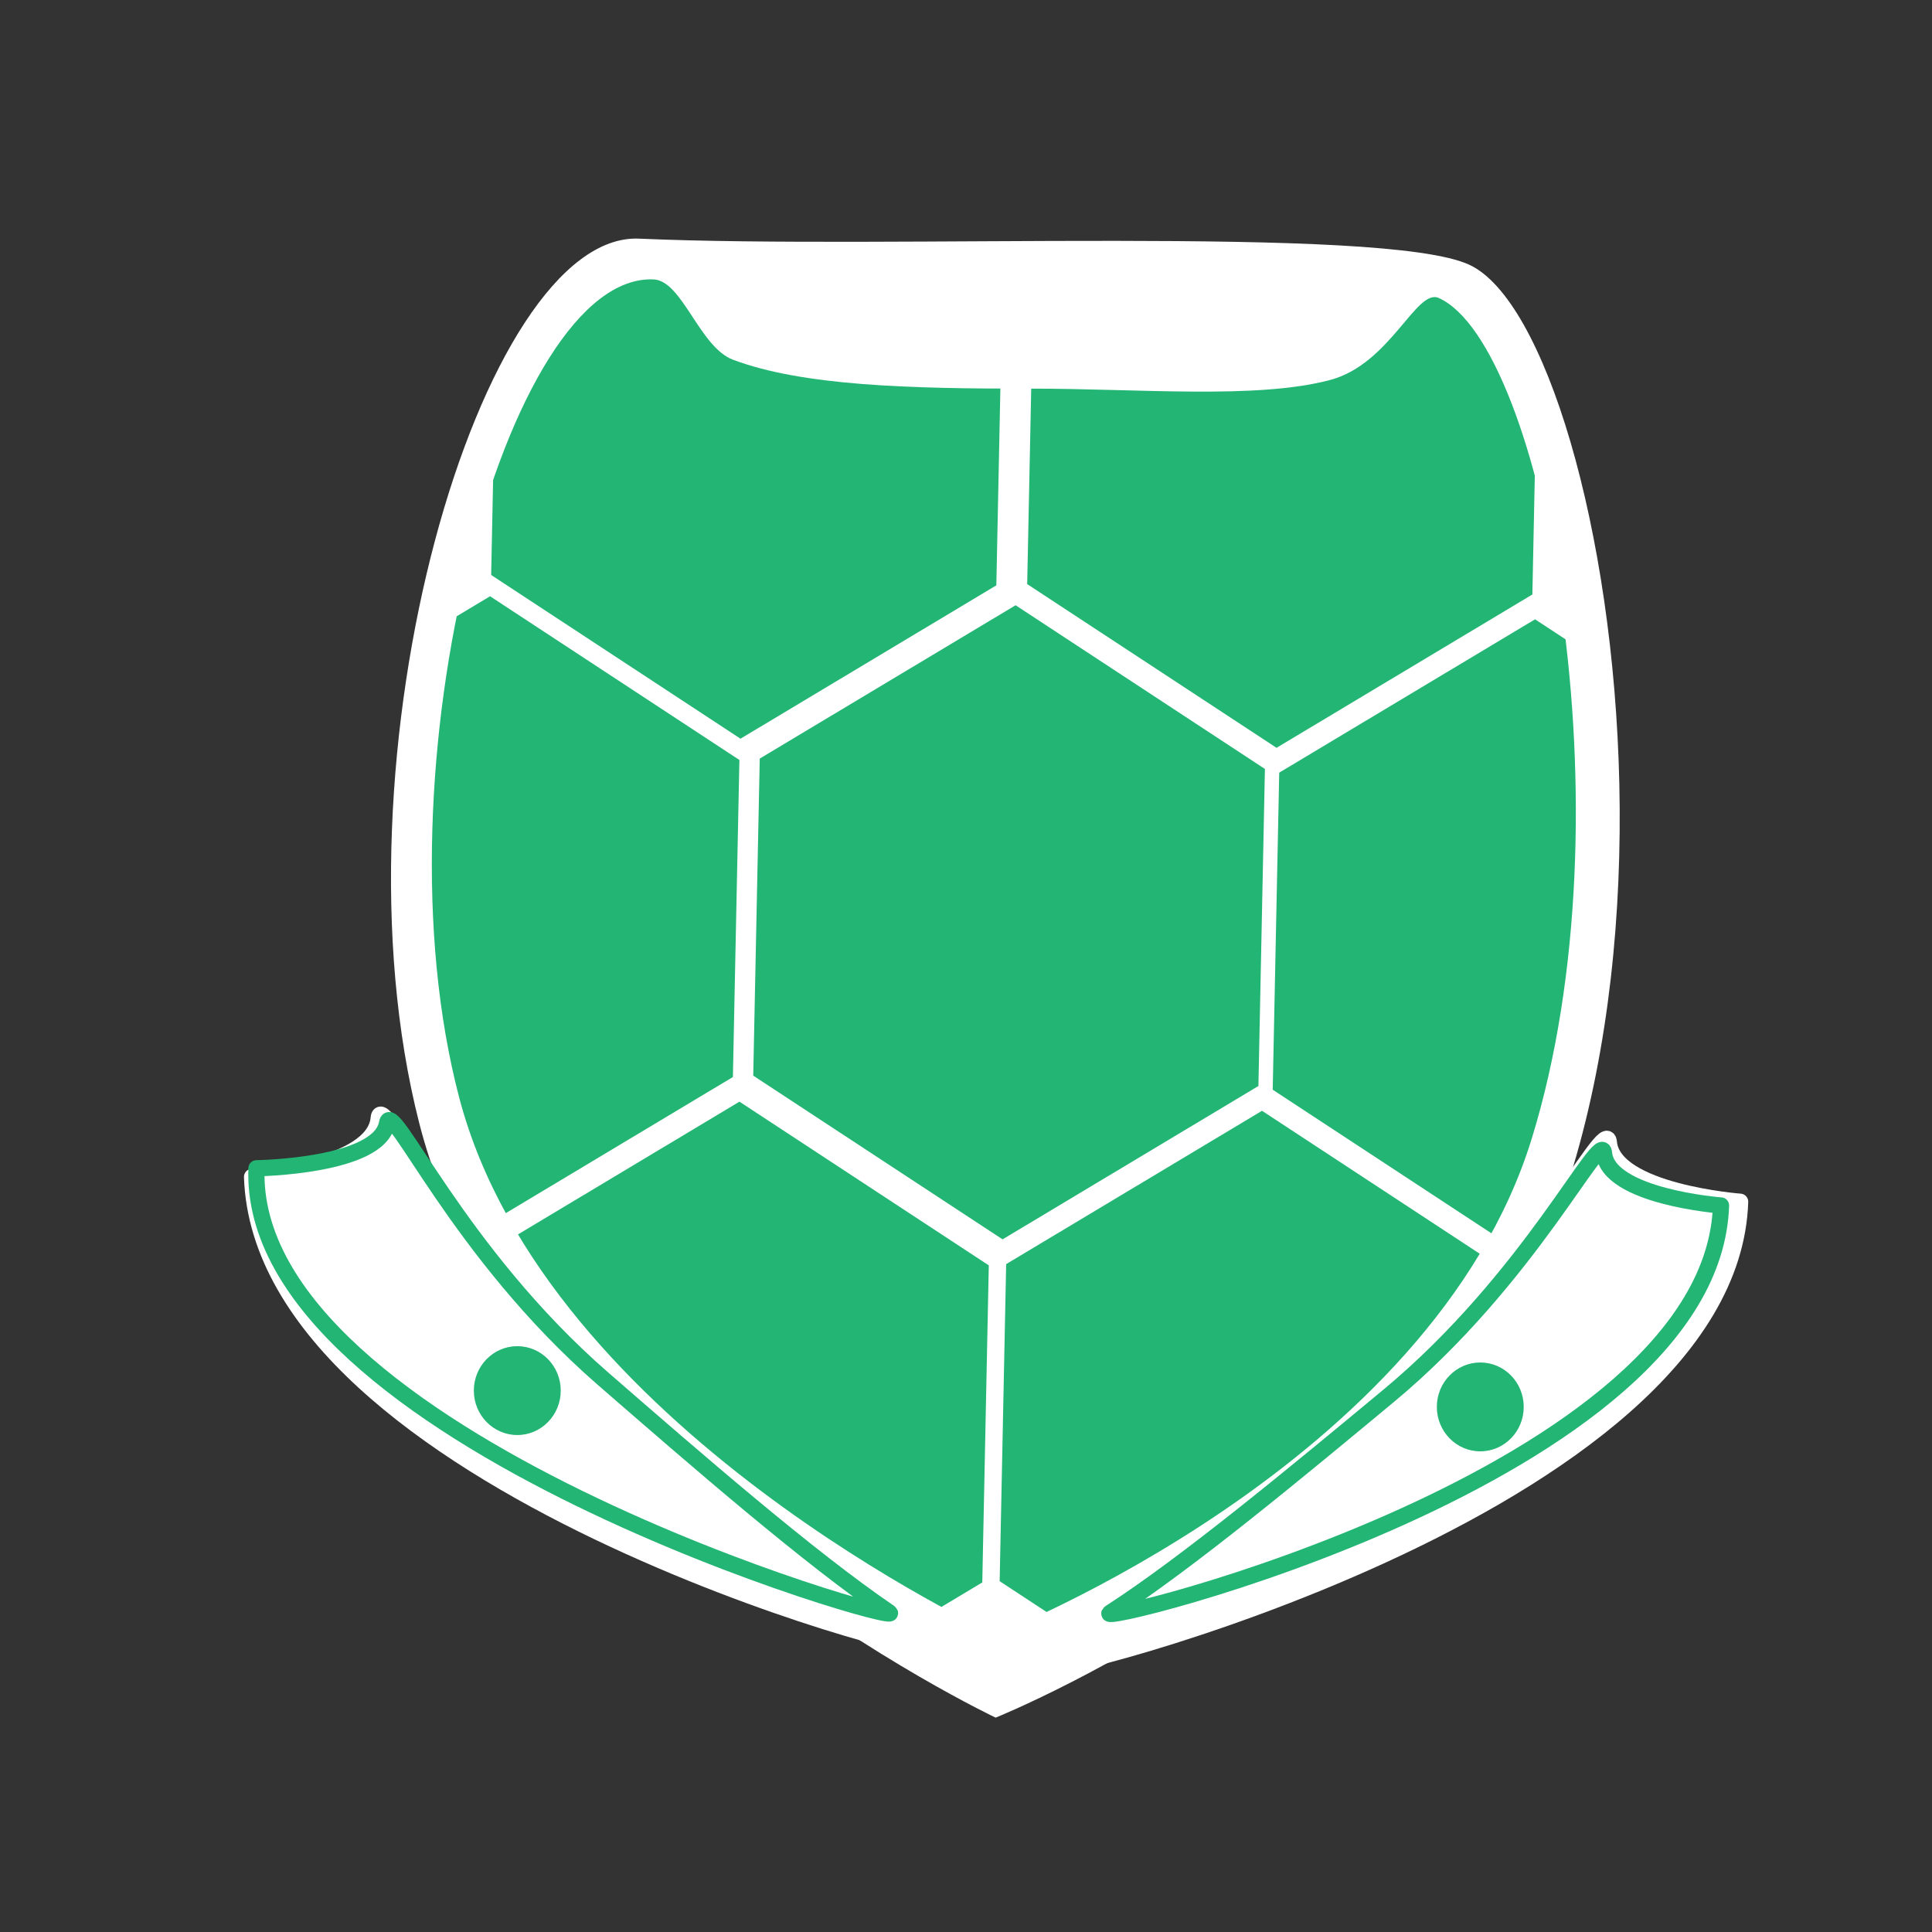 <?xml version="1.0" encoding="UTF-8" standalone="no"?>
<!DOCTYPE svg PUBLIC "-//W3C//DTD SVG 1.1//EN" "http://www.w3.org/Graphics/SVG/1.1/DTD/svg11.dtd">
<!-- Created with Vectornator (http://vectornator.io/) -->
<svg height="100%" stroke-miterlimit="10" style="fill-rule:nonzero;clip-rule:evenodd;stroke-linecap:round;stroke-linejoin:round;" version="1.1" viewBox="0 0 512 512" width="100%" xml:space="preserve" xmlns="http://www.w3.org/2000/svg" xmlns:vectornator="http://vectornator.io" xmlns:xlink="http://www.w3.org/1999/xlink">
<rect x="0" y="0" width="512" height="512" fill="#333333" stroke="none"/>
<defs/>
<clipPath id="ArtboardFrame">
<rect height="512" width="512" x="0" y="0"/>
</clipPath>
<g clip-path="url(#ArtboardFrame)" id="Layer-3" vectornator:layerName="Layer 3">
<path d="M-1.426-2.636L513.135-2.636L513.135 514.151L-1.426 514.151L-1.426-2.636Z" fill="#b8e1dd" fill-rule="nonzero" opacity="0" stroke="none"/>
<path d="M263.856 455.193C263.856 455.193 135.862 394.681 111.1 297.632C86.337 200.583 127.497 61.389 169.362 63.244C235.775 66.187 366.594 59.558 389.411 70.177C399.36 74.808 408.927 92.297 416.19 117.113C430.687 166.645 436.007 245.369 416.87 309.293C388.147 405.244 263.856 455.193 263.856 455.193Z" fill="#ffffff" fill-rule="nonzero" opacity="1" stroke="none" vectornator:layerName="Curve"/>
</g>
<g id="Layer-1" vectornator:layerName="Layer 1">
<clipPath id="ClipPath">
<path d="M263.804 433.183C263.804 433.183 144.803 378.546 121.732 291.022C98.661 203.497 134.305 72.35 173.218 74.046C180.82 74.378 185.367 91.974 194.234 95.322C212.562 102.24 240.864 103.024 273 102.992C301.756 102.964 333.218 105.892 352.603 100.667C368.495 96.382 375.35 76.288 381.297 78.976C409.011 91.503 432.584 215.207 405.941 301.711C379.298 388.215 263.804 433.183 263.804 433.183Z"/>
</clipPath>
<g clip-path="url(#ClipPath)">
<path d="M265.692 328.442L199.615 285.057L201.34 201.034L269.141 160.397L335.217 203.782L333.493 287.804L265.692 328.442Z" fill="#23b574" fill-rule="nonzero" opacity="1" stroke="none"/>
<path d="M196.238 195.762L130.162 152.377L131.886 68.354L199.687 27.717L265.764 71.102L264.039 155.124L196.238 195.762Z" fill="#23b574" fill-rule="nonzero" opacity="1" stroke="none"/>
<path d="M338.295 198.179L272.218 154.794L273.943 70.772L341.743 30.135L407.82 73.519L406.095 157.542L338.295 198.179Z" fill="#23b574" fill-rule="nonzero" opacity="1" stroke="none"/>
<path d="M403.359 332.168L337.282 288.783L339.007 204.761L406.807 164.124L472.884 207.509L471.159 291.531L403.359 332.168Z" fill="#23b574" fill-rule="nonzero" opacity="1" stroke="none"/>
<path d="M330.995 462.414L264.919 419.029L266.643 335.007L334.444 294.37L400.521 337.755L398.796 421.777L330.995 462.414Z" fill="#23b574" fill-rule="nonzero" opacity="1" stroke="none"/>
<path d="M192.515 459.997L126.439 416.612L128.163 332.59L195.964 291.952L262.041 335.337L260.316 419.36L192.515 459.997Z" fill="#23b574" fill-rule="nonzero" opacity="1" stroke="none"/>
<path d="M126.424 326.06L60.347 282.675L62.072 198.652L129.873 158.015L195.949 201.4L194.225 285.422L126.424 326.06Z" fill="#23b574" fill-rule="nonzero" opacity="1" stroke="none"/>
</g>
</g>
<g id="Layer-2" vectornator:layerName="Layer 2">
<path d="M461.156 318.47C461.156 318.47 427.565 315.936 426.368 302.729C425.639 294.676 404.528 340.292 362.248 375.805C334.993 398.698 302.277 426.162 279.295 441.171C271.774 446.083 458.49 399.654 461.156 318.47Z" fill="#ffffff" fill-rule="nonzero" opacity="1" stroke="#ffffff" stroke-linecap="round" stroke-linejoin="round" stroke-width="4.291"/>
<path d="M66.798 311.885C66.798 311.885 99.221 309.518 100.357 296.32C101.05 288.273 121.493 333.98 162.358 369.69C188.701 392.711 220.321 420.328 242.527 435.446C249.795 440.394 69.487 393.058 66.798 311.885Z" fill="#ffffff" fill-rule="nonzero" opacity="1" stroke="#ffffff" stroke-linecap="round" stroke-linejoin="round" stroke-width="4.291"/>
<path d="M67.973 309.602C67.973 309.602 100.567 309.181 102.57 297.63C103.791 290.587 121.243 331.841 159.782 365.348C184.626 386.949 214.447 412.863 235.672 427.299C242.617 432.024 65.335 381.143 67.973 309.602Z" fill="none" opacity="1" stroke="#23b574" stroke-linecap="round" stroke-linejoin="round" stroke-width="4.291"/>
<path d="M456.089 319.463C456.089 319.463 426.159 317.2 425.081 305.561C424.424 298.465 405.657 338.639 368.02 369.891C343.757 390.038 314.635 414.207 294.173 427.411C287.477 431.732 453.788 390.993 456.089 319.463Z" fill="none" opacity="1" stroke="#23b574" stroke-linecap="round" stroke-linejoin="round" stroke-width="4.291"/>
<path d="M125.573 368.524C125.573 362.021 130.728 356.749 137.088 356.749C143.447 356.749 148.602 362.021 148.602 368.524C148.602 375.027 143.447 380.299 137.088 380.299C130.728 380.299 125.573 375.027 125.573 368.524Z" fill="#23b574" fill-rule="nonzero" opacity="1" stroke="none"/>
<path d="M380.776 372.844C380.776 366.341 385.931 361.07 392.29 361.07C398.65 361.07 403.805 366.341 403.805 372.844C403.805 379.347 398.65 384.619 392.29 384.619C385.931 384.619 380.776 379.347 380.776 372.844Z" fill="#23b574" fill-rule="nonzero" opacity="1" stroke="none"/>
</g>
</svg>
